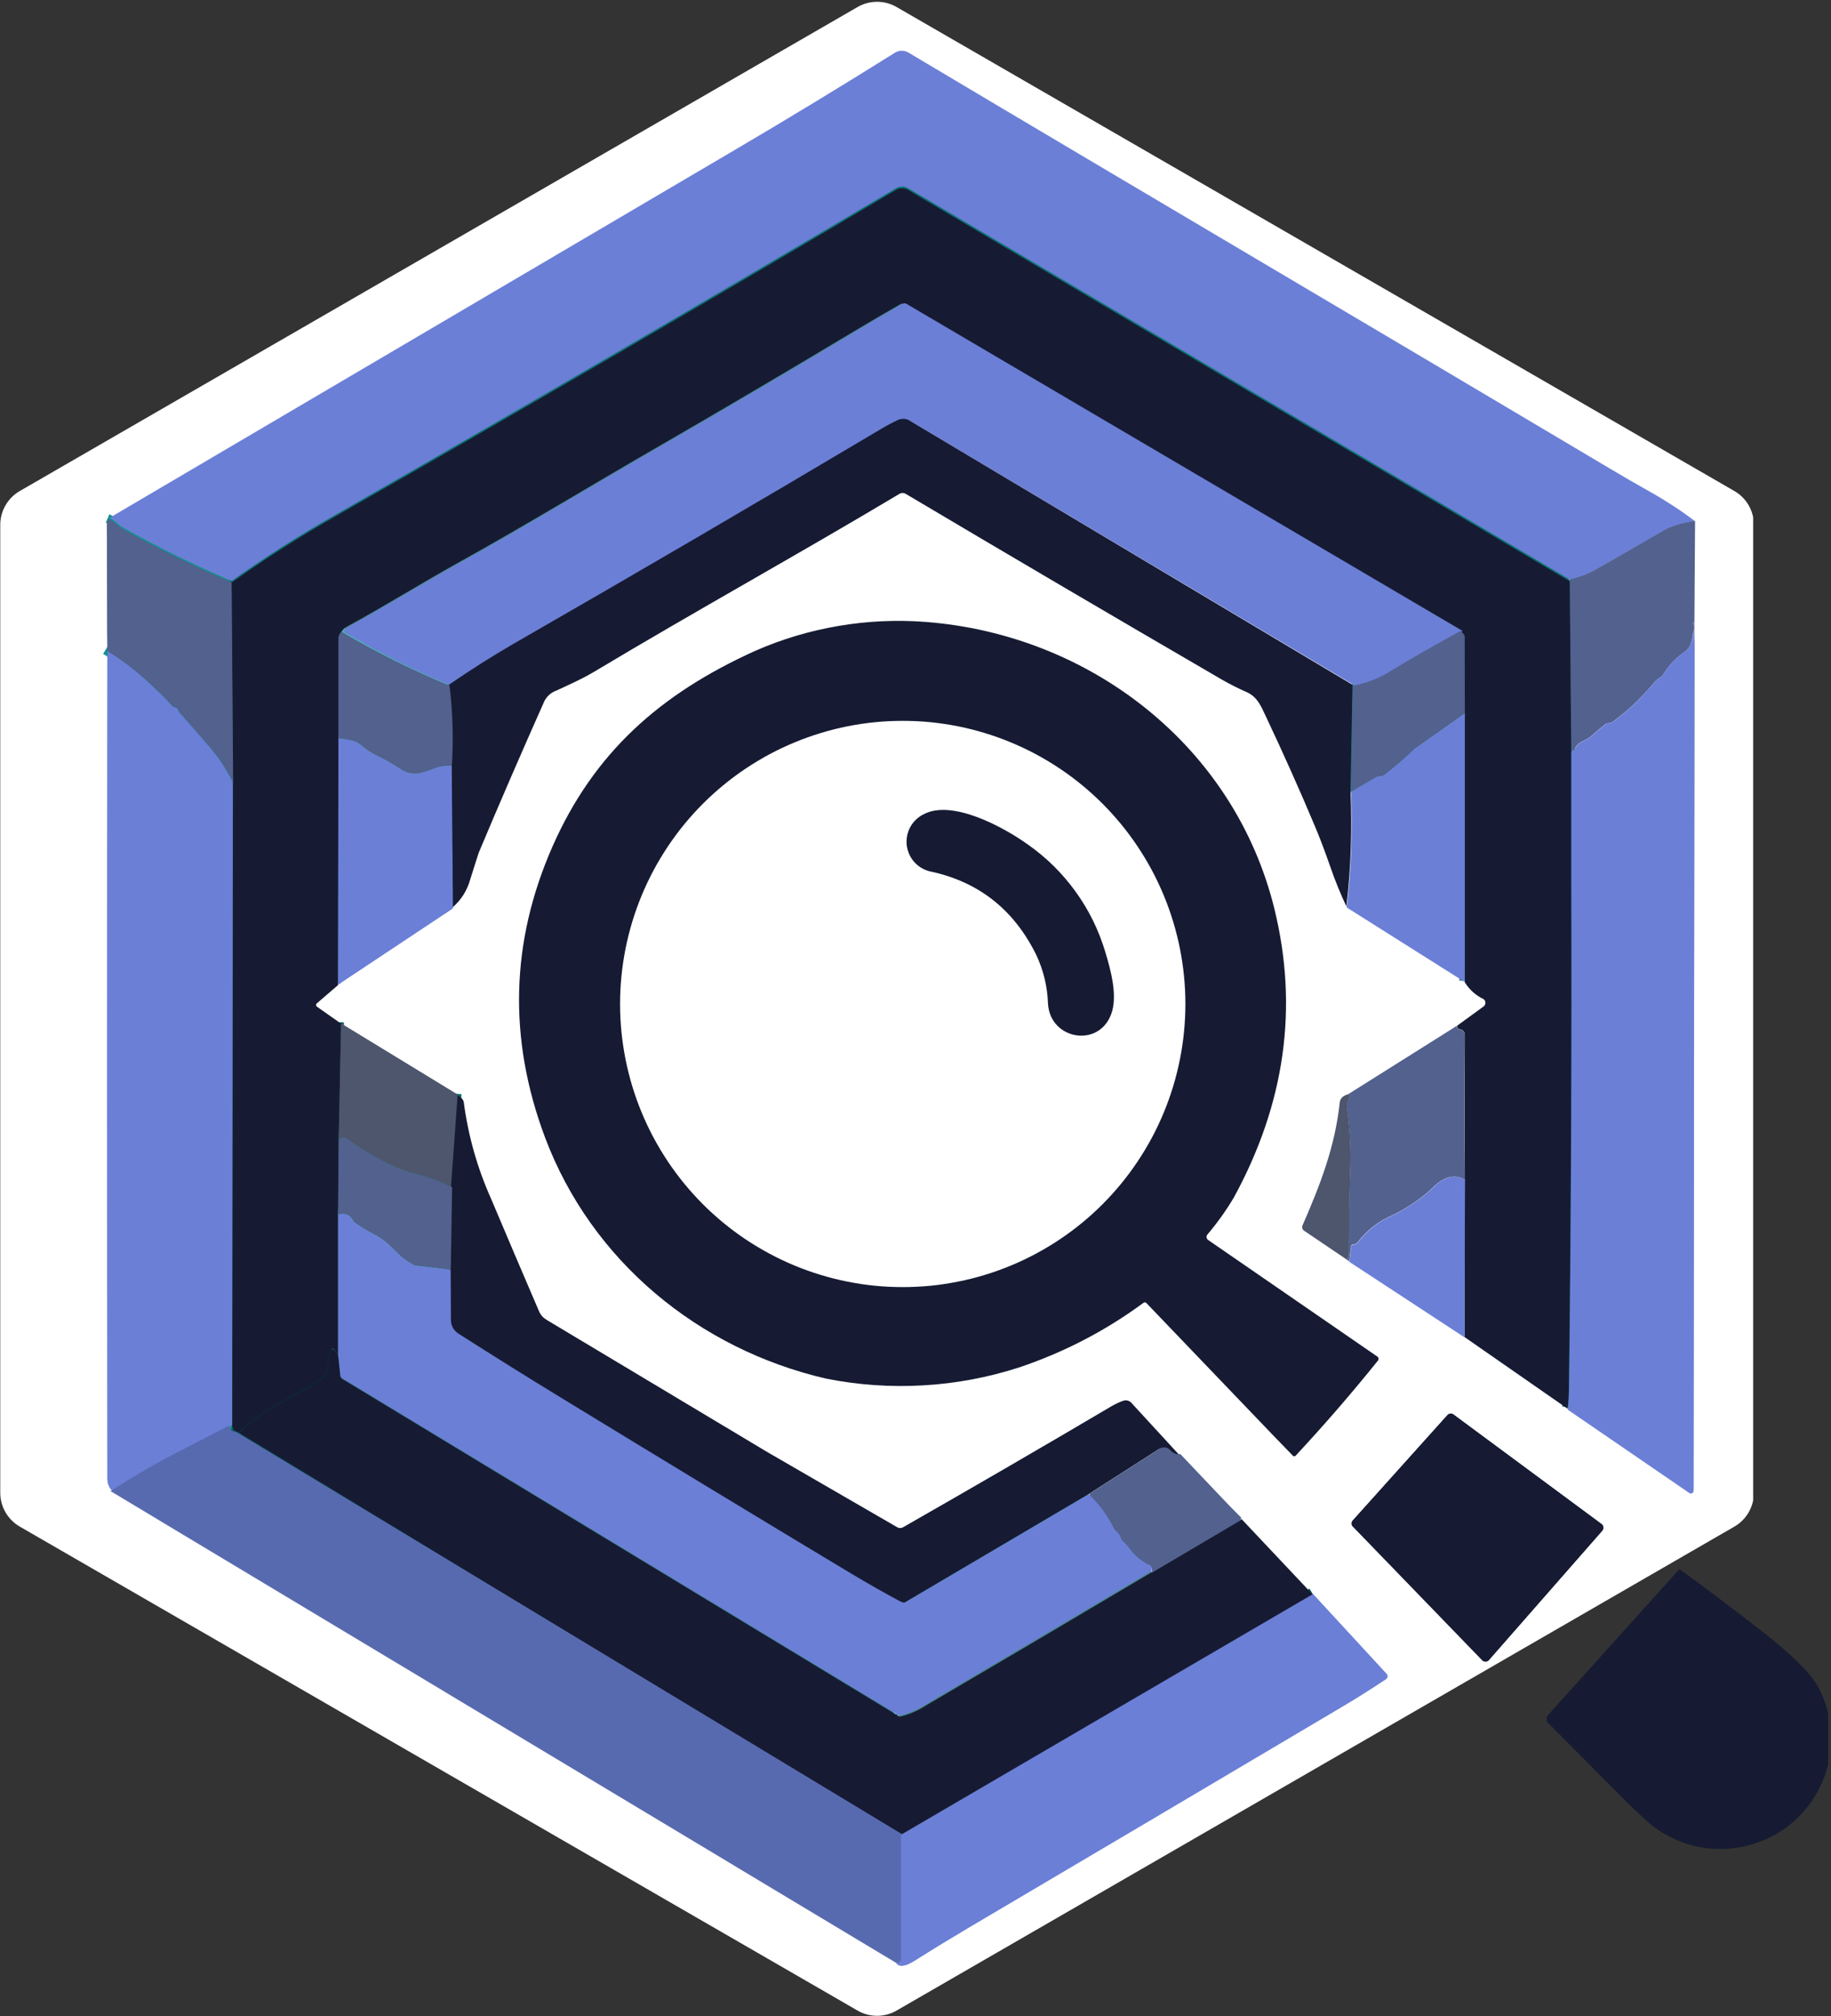 <svg xmlns="http://www.w3.org/2000/svg" xmlns:xlink="http://www.w3.org/1999/xlink" zoomAndPan="magnify" preserveAspectRatio="xMidYMid meet" version="1.0" viewBox="0 0.27 219.61 241.7"><rect x="0" y="0.27" width="219.61" height="241.7" fill="#333333" stroke="none"/><defs><clipPath id="a0939efe7c"><path d="M 0 0.273 L 210.273 0.273 L 210.273 241.977 L 0 241.977 Z M 0 0.273 " clip-rule="nonzero"/></clipPath><clipPath id="c5c9b4fd04"><path d="M 107 191 L 167 191 L 167 235.992 L 107 235.992 Z M 107 191 " clip-rule="nonzero"/></clipPath><clipPath id="a0e2aa5e6e"><path d="M 13 178 L 108 178 L 108 235.992 L 13 235.992 Z M 13 178 " clip-rule="nonzero"/></clipPath><clipPath id="44f7421b76"><path d="M 12.336 78 L 14 78 L 14 180 L 12.336 180 Z M 12.336 78 " clip-rule="nonzero"/></clipPath><clipPath id="f36a1982b5"><path d="M 12.336 62 L 14 62 L 14 79 L 12.336 79 Z M 12.336 62 " clip-rule="nonzero"/></clipPath><clipPath id="0aa183581d"><path d="M 12.336 56 L 34 56 L 34 77 L 12.336 77 Z M 12.336 56 " clip-rule="nonzero"/></clipPath><clipPath id="78a7a9c3c0"><path d="M 12.336 72 L 35 72 L 35 101 L 12.336 101 Z M 12.336 72 " clip-rule="nonzero"/></clipPath><clipPath id="6e11d8d7e3"><path d="M 12.336 165 L 34 165 L 34 186 L 12.336 186 Z M 12.336 165 " clip-rule="nonzero"/></clipPath><clipPath id="210e78bce7"><path d="M 185 188 L 219.254 188 L 219.254 222 L 185 222 Z M 185 188 " clip-rule="nonzero"/></clipPath><clipPath id="de7d4ee3ab"><path d="M 13 6.262 L 204 6.262 L 204 70 L 13 70 Z M 13 6.262 " clip-rule="nonzero"/></clipPath><clipPath id="d5231f16b5"><path d="M 12.336 62 L 28 62 L 28 95 L 12.336 95 Z M 12.336 62 " clip-rule="nonzero"/></clipPath><clipPath id="a7956cf388"><path d="M 12.336 78 L 28 78 L 28 179 L 12.336 179 Z M 12.336 78 " clip-rule="nonzero"/></clipPath><clipPath id="355df5ab70"><path d="M 13 171 L 109 171 L 109 235.992 L 13 235.992 Z M 13 171 " clip-rule="nonzero"/></clipPath><clipPath id="8876826bcc"><path d="M 185 188 L 219.254 188 L 219.254 222 L 185 222 Z M 185 188 " clip-rule="nonzero"/></clipPath><clipPath id="ee1a8d9b85"><path d="M 107 191 L 167 191 L 167 235.992 L 107 235.992 Z M 107 191 " clip-rule="nonzero"/></clipPath></defs><g clip-path="url(#a0939efe7c)"><path fill="#ffffff" d="M 210.363 179.211 L 210.363 63.184 C 210.363 61.512 209.469 59.965 208.02 59.129 L 107.539 1.113 C 106.09 0.277 104.305 0.277 102.855 1.113 L 2.375 59.129 C 0.926 59.965 0.031 61.512 0.031 63.184 L 0.031 179.211 C 0.031 180.883 0.926 182.43 2.375 183.266 L 102.855 241.277 C 104.305 242.117 106.09 242.117 107.539 241.277 L 208.02 183.266 C 209.469 182.43 210.363 180.883 210.363 179.211 " fill-opacity="1" fill-rule="nonzero"/></g><path fill="#6b7fd7" d="M 203.238 76.93 L 203.113 178.785 C 203.109 178.914 203.051 179.008 202.934 179.07 C 202.82 179.129 202.707 179.121 202.602 179.051 L 188.027 169.105 " fill-opacity="1" fill-rule="nonzero"/><path fill="#161b33" d="M 188.027 169.105 L 175.668 160.512 " fill-opacity="1" fill-rule="nonzero"/><path fill="#6b7fd7" d="M 175.684 117.98 L 161.535 109.055 " fill-opacity="1" fill-rule="nonzero"/><path fill="#6b7fd7" d="M 54.32 109.164 L 40.539 118.305 " fill-opacity="1" fill-rule="nonzero"/><path fill="#4d566d" d="M 40.91 122.945 L 55.016 131.539 " fill-opacity="1" fill-rule="nonzero"/><g clip-path="url(#c5c9b4fd04)"><path fill="#6b7fd7" d="M 157.477 191.352 L 166.305 200.934 C 166.387 201.027 166.422 201.137 166.406 201.262 C 166.391 201.383 166.332 201.48 166.23 201.551 C 164.363 202.793 162.543 203.938 160.758 204.988 C 145.902 213.785 131.043 222.57 116.172 231.344 C 114.082 232.582 112.066 233.812 110.129 235.035 C 109.527 235.41 108.203 236.34 107.559 235.664 " fill-opacity="1" fill-rule="nonzero"/></g><g clip-path="url(#a0e2aa5e6e)"><path fill="#586aaf" d="M 107.02 235.664 L 13.254 178.988 " fill-opacity="1" fill-rule="nonzero"/></g><g clip-path="url(#44f7421b76)"><path fill="#6b7fd7" d="M 13.797 178.988 C 13.551 179.086 13.309 178.895 13.07 178.406 C 12.949 178.133 12.891 177.848 12.898 177.551 C 12.852 144.547 12.852 111.477 12.898 78.344 " fill-opacity="1" fill-rule="nonzero"/></g><g clip-path="url(#f36a1982b5)"><path fill="#52618e" d="M 12.875 78.309 C 12.875 73.305 12.855 68.23 12.816 63.082 C 12.812 62.832 12.914 62.637 13.129 62.504 " fill-opacity="1" fill-rule="nonzero"/></g><g clip-path="url(#0aa183581d)"><path stroke-linecap="butt" transform="matrix(-0.541, 0, 0, 0.541, 385.82, -149.575)" fill="none" stroke-linejoin="miter" d="M 689.302 391.844 C 688.153 392.349 687.301 393.417 686.297 393.98 C 678.48 398.36 670.446 402.3 662.202 405.807 " stroke="#0f9289" stroke-width="2" stroke-opacity="1" stroke-miterlimit="4"/></g><path stroke-linecap="butt" transform="matrix(-0.541, 0, 0, 0.541, 385.82, -149.575)" fill="none" stroke-linejoin="miter" d="M 662.231 405.807 C 654.783 400.511 647.081 395.603 639.127 391.1 C 597.353 367.264 555.898 343.168 514.768 318.798 C 514.37 318.567 513.937 318.444 513.467 318.444 C 513.005 318.444 512.571 318.567 512.167 318.798 L 365.353 405.49 " stroke="#0b7270" stroke-width="2" stroke-opacity="1" stroke-miterlimit="4"/><path stroke-linecap="butt" transform="matrix(-0.541, 0, 0, 0.541, 385.82, -149.575)" fill="none" stroke-linejoin="miter" d="M 662.231 405.807 L 661.899 450.167 " stroke="#09595c" stroke-width="2" stroke-opacity="1" stroke-miterlimit="4"/><path stroke-linecap="butt" transform="matrix(-0.541, 0, 0, 0.541, 385.82, -149.575)" fill="none" stroke-linejoin="miter" d="M 661.899 450.167 L 662.058 592.527 " stroke="#0b7270" stroke-width="2" stroke-opacity="1" stroke-miterlimit="4"/><path stroke-linecap="butt" transform="matrix(-0.541, 0, 0, 0.541, 385.82, -149.575)" fill="none" stroke-linejoin="miter" d="M 662.058 592.527 C 662.022 592.917 661.856 593.242 661.574 593.502 C 661.285 593.761 660.945 593.891 660.562 593.899 " stroke="#09595c" stroke-width="2" stroke-opacity="1" stroke-miterlimit="4"/><path stroke-linecap="butt" transform="matrix(-0.541, 0, 0, 0.541, 385.82, -149.575)" fill="none" stroke-linejoin="miter" d="M 660.562 593.899 C 659.327 592.831 658.099 591.777 656.863 590.767 C 655.613 589.756 654.277 588.869 652.861 588.111 C 647.767 585.412 644.271 583.413 642.378 582.107 C 641.742 581.616 641.301 580.988 641.063 580.223 C 640.875 579.494 640.788 578.751 640.81 578.001 C 640.788 577.164 640.572 576.391 640.152 575.67 C 639.972 575.359 639.748 575.323 639.481 575.569 C 638.968 576.052 638.664 576.651 638.577 577.351 " stroke="#03323c" stroke-width="2" stroke-opacity="1" stroke-miterlimit="4"/><path stroke-linecap="butt" transform="matrix(-0.541, 0, 0, 0.541, 385.82, -149.575)" fill="none" stroke-linejoin="miter" d="M 638.541 577.38 L 638.541 545.801 " stroke="#388785" stroke-width="2" stroke-opacity="1" stroke-miterlimit="4"/><path stroke-linecap="butt" transform="matrix(-0.541, 0, 0, 0.541, 385.82, -149.575)" fill="none" stroke-linejoin="miter" d="M 638.577 545.801 L 638.462 529.996 " stroke="#0b7270" stroke-width="2" stroke-opacity="1" stroke-miterlimit="4"/><path stroke-linecap="butt" transform="matrix(-0.541, 0, 0, 0.541, 385.82, -149.575)" fill="none" stroke-linejoin="miter" d="M 638.462 529.996 L 637.92 503.483 " stroke="#09595c" stroke-width="2" stroke-opacity="1" stroke-miterlimit="4"/><path stroke-linecap="butt" transform="matrix(-0.541, 0, 0, 0.541, 385.82, -149.575)" fill="none" stroke-linejoin="miter" d="M 638.606 494.903 L 638.52 440.367 " stroke="#388785" stroke-width="2" stroke-opacity="1" stroke-miterlimit="4"/><path stroke-linecap="butt" transform="matrix(-0.541, 0, 0, 0.541, 385.82, -149.575)" fill="none" stroke-linejoin="miter" d="M 638.52 440.367 L 638.52 418.198 C 638.52 417.874 638.433 417.57 638.26 417.289 L 637.891 416.697 " stroke="#046868" stroke-width="2" stroke-opacity="1" stroke-miterlimit="4"/><path stroke-linecap="butt" transform="matrix(-0.541, 0, 0, 0.541, 385.82, -149.575)" fill="none" stroke-linejoin="miter" d="M 637.877 416.697 C 637.624 416.271 637.291 415.918 636.88 415.644 C 628.333 410.989 620.068 405.851 611.882 401.297 C 597.238 393.2 582.427 384.18 567.522 375.599 C 553.875 367.762 539.368 359.225 524.001 350.002 C 520.807 348.09 517.441 346.127 513.901 344.099 C 513.597 343.926 513.301 343.926 512.997 344.099 L 389.607 416.553 " stroke="#468e8c" stroke-width="2" stroke-opacity="1" stroke-miterlimit="4"/><path stroke-linecap="butt" transform="matrix(-0.541, 0, 0, 0.541, 385.82, -149.575)" fill="none" stroke-linejoin="miter" d="M 389.607 416.553 L 389.072 417.058 C 388.812 417.289 388.682 417.585 388.689 417.931 L 388.631 434.818 " stroke="#0b7270" stroke-width="2" stroke-opacity="1" stroke-miterlimit="4"/><path stroke-linecap="butt" transform="matrix(-0.541, 0, 0, 0.541, 385.82, -149.575)" fill="none" stroke-linejoin="miter" d="M 388.631 434.818 L 388.631 494.289 " stroke="#388785" stroke-width="2" stroke-opacity="1" stroke-miterlimit="4"/><path stroke-linecap="butt" transform="matrix(-0.541, 0, 0, 0.541, 385.82, -149.575)" fill="none" stroke-linejoin="miter" d="M 365.823 588.739 C 365.649 587.079 365.563 585.47 365.541 583.911 C 365.064 546.082 364.898 508.253 365.028 470.41 C 365.028 461.555 365.028 452.708 365.028 443.867 " stroke="#0b7270" stroke-width="2" stroke-opacity="1" stroke-miterlimit="4"/><path stroke-linecap="butt" transform="matrix(-0.541, 0, 0, 0.541, 385.82, -149.575)" fill="none" stroke-linejoin="miter" d="M 364.999 443.867 L 365.317 405.49 " stroke="#09595c" stroke-width="2" stroke-opacity="1" stroke-miterlimit="4"/><g clip-path="url(#78a7a9c3c0)"><path stroke-linecap="butt" transform="matrix(-0.541, 0, 0, 0.541, 385.82, -149.575)" fill="none" stroke-linejoin="miter" d="M 689.772 420.998 C 685.885 423.38 682.323 426.165 679.079 429.362 C 677.822 430.51 676.623 431.715 675.489 432.978 C 675.279 433.23 675.012 433.396 674.701 433.483 C 674.239 433.591 673.986 433.887 673.942 434.363 C 671.58 437.026 669.246 439.696 666.942 442.359 C 664.912 444.719 663.221 447.302 661.87 450.102 " stroke="#0f9289" stroke-width="2" stroke-opacity="1" stroke-miterlimit="4"/></g><path stroke-linecap="butt" transform="matrix(-0.541, 0, 0, 0.541, 385.82, -149.575)" fill="none" stroke-linejoin="miter" d="M 638.577 545.801 C 637.053 545.418 635.977 545.801 635.348 546.999 C 635.189 547.287 634.972 547.533 634.698 547.72 C 633.412 548.601 632.082 549.394 630.703 550.109 C 629.474 550.722 628.362 551.487 627.358 552.418 L 624.359 555.298 C 623.658 555.839 622.922 556.329 622.148 556.77 C 621.888 556.957 621.592 557.073 621.267 557.109 L 613.587 557.996 " stroke="#3ec0b2" stroke-width="2" stroke-opacity="1" stroke-miterlimit="4"/><g clip-path="url(#6e11d8d7e3)"><path stroke-linecap="butt" transform="matrix(-0.541, 0, 0, 0.541, 385.82, -149.575)" fill="none" stroke-linejoin="miter" d="M 688.067 606.997 C 683.457 603.995 678.87 601.296 674.296 598.907 L 662.058 592.549 " stroke="#0f9289" stroke-width="2" stroke-opacity="1" stroke-miterlimit="4"/></g><path stroke-linecap="butt" transform="matrix(-0.541, 0, 0, 0.541, 385.82, -149.575)" fill="none" stroke-linejoin="miter" d="M 413.882 452.21 L 408.362 448.998 C 408.08 448.84 407.784 448.76 407.459 448.753 C 407.018 448.739 406.628 448.594 406.288 448.313 C 404.049 446.588 401.917 444.748 399.88 442.792 L 399.793 442.713 L 388.631 434.818 " stroke="#3ec0b2" stroke-width="2" stroke-opacity="1" stroke-miterlimit="4"/><path stroke-linecap="butt" transform="matrix(-0.541, 0, 0, 0.541, 385.82, -149.575)" fill="none" stroke-linejoin="miter" d="M 660.562 593.899 L 513.698 683.124 " stroke="#065254" stroke-width="2" stroke-opacity="1" stroke-miterlimit="4"/><path stroke-linecap="butt" transform="matrix(-0.541, 0, 0, 0.541, 385.82, -149.575)" fill="none" stroke-linejoin="miter" d="M 513.698 683.124 L 422.327 629.837 " stroke="#065959" stroke-width="2" stroke-opacity="1" stroke-miterlimit="4"/><path stroke-linecap="butt" transform="matrix(-0.541, 0, 0, 0.541, 385.82, -149.575)" fill="none" stroke-linejoin="miter" d="M 458.09 624.829 C 474.757 634.715 491.446 644.551 508.15 654.33 C 509.963 655.513 511.921 656.343 514.031 656.827 " stroke="#448784" stroke-width="2" stroke-opacity="1" stroke-miterlimit="4"/><path stroke-linecap="butt" transform="matrix(-0.541, 0, 0, 0.541, 385.82, -149.575)" fill="none" stroke-linejoin="miter" d="M 638.52 440.367 C 637.631 440.454 636.75 440.577 635.868 440.75 C 634.987 440.901 634.199 441.269 633.52 441.847 C 632.422 442.792 631.223 443.579 629.922 444.207 C 628.145 445.073 626.433 446.047 624.793 447.129 C 623.579 447.952 622.242 448.284 620.79 448.132 C 619.555 447.858 618.356 447.49 617.192 447.007 C 615.957 446.545 614.678 446.371 613.363 446.487 " stroke="#37b6aa" stroke-width="2" stroke-opacity="1" stroke-miterlimit="4"/><path stroke-linecap="butt" transform="matrix(-0.541, 0, 0, 0.541, 385.82, -149.575)" fill="none" stroke-linejoin="miter" d="M 638.462 529.996 C 638.382 529.332 638.108 528.921 637.66 528.777 C 637.226 528.712 636.844 528.82 636.518 529.123 C 630.992 533.006 626.267 535.488 622.329 536.563 C 619.222 537.314 616.217 538.375 613.327 539.753 " stroke="#0f9289" stroke-width="2" stroke-opacity="1" stroke-miterlimit="4"/><path stroke-linecap="butt" transform="matrix(-0.541, 0, 0, 0.541, 385.82, -149.575)" fill="none" stroke-linejoin="miter" d="M 613.313 539.731 L 611.832 519.338 " stroke="#09736f" stroke-width="2" stroke-opacity="1" stroke-miterlimit="4"/><path stroke-linecap="butt" transform="matrix(-0.541, 0, 0, 0.541, 385.82, -149.575)" fill="none" stroke-linejoin="miter" d="M 638.541 577.38 L 638.137 581.263 C 638.115 581.609 637.949 581.876 637.638 582.049 L 514.002 656.827 " stroke="#36807e" stroke-width="2" stroke-opacity="1" stroke-miterlimit="4"/><path stroke-linecap="butt" transform="matrix(-0.541, 0, 0, 0.541, 385.82, -149.575)" fill="none" stroke-linejoin="miter" d="M 514.002 656.827 L 513.416 632.637 C 513.416 632.363 513.301 632.146 513.062 632.002 L 512.708 631.778 " stroke="#79dcce" stroke-width="2" stroke-opacity="1" stroke-miterlimit="4"/><path stroke-linecap="butt" transform="matrix(-0.541, 0, 0, 0.541, 385.82, -149.575)" fill="none" stroke-linejoin="miter" d="M 637.877 416.697 C 630.161 421.265 622.163 425.263 613.883 428.698 " stroke="#45bcb0" stroke-width="2" stroke-opacity="1" stroke-miterlimit="4"/><path stroke-linecap="butt" transform="matrix(-0.541, 0, 0, 0.541, 385.82, -149.575)" fill="none" stroke-linejoin="miter" d="M 413.441 428.677 C 410.255 428.085 407.3 426.909 404.583 425.141 C 401.282 423.084 396.282 420.226 389.578 416.553 " stroke="#4cc6b9" stroke-width="2" stroke-opacity="1" stroke-miterlimit="4"/><path stroke-linecap="butt" transform="matrix(-0.541, 0, 0, 0.541, 385.82, -149.575)" fill="none" stroke-linejoin="miter" d="M 613.313 539.731 L 613.609 557.996 " stroke="#0c8c84" stroke-width="2" stroke-opacity="1" stroke-miterlimit="4"/><path stroke-linecap="butt" transform="matrix(-0.541, 0, 0, 0.541, 385.82, -149.575)" fill="none" stroke-linejoin="miter" d="M 613.609 557.996 L 613.558 569.117 C 613.551 569.731 613.399 570.301 613.103 570.827 C 612.807 571.361 612.402 571.794 611.889 572.119 C 603.964 577.192 596.573 581.818 589.71 585.997 C 566.735 599.997 545.133 613.08 524.889 625.24 C 521.046 627.549 517.376 629.628 513.893 631.482 C 513.525 631.655 513.135 631.756 512.73 631.793 " stroke="#39a199" stroke-width="2" stroke-opacity="1" stroke-miterlimit="4"/><path stroke-linecap="butt" transform="matrix(-0.541, 0, 0, 0.541, 385.82, -149.575)" fill="none" stroke-linejoin="miter" d="M 512.737 631.778 L 471.947 607.783 " stroke="#47a89f" stroke-width="2" stroke-opacity="1" stroke-miterlimit="4"/><path stroke-linecap="butt" transform="matrix(-0.541, 0, 0, 0.541, 385.82, -149.575)" fill="none" stroke-linejoin="miter" d="M 613.898 428.669 C 613.175 434.594 613.009 440.541 613.392 446.501 " stroke="#04827b" stroke-width="2" stroke-opacity="1" stroke-miterlimit="4"/><path stroke-linecap="butt" transform="matrix(-0.541, 0, 0, 0.541, 385.82, -149.575)" fill="none" stroke-linejoin="miter" d="M 413.882 452.21 L 413.441 428.677 " stroke="#0c8c84" stroke-width="2" stroke-opacity="1" stroke-miterlimit="4"/><path fill="#161b33" d="M 162.254 183.254 C 162.16 183.152 162.113 183.031 162.113 182.891 C 162.113 182.75 162.16 182.629 162.254 182.523 L 173.609 169.891 C 173.699 169.789 173.816 169.73 173.953 169.719 C 174.086 169.703 174.211 169.734 174.324 169.816 L 192.094 182.953 C 192.219 183.047 192.289 183.172 192.309 183.324 C 192.324 183.48 192.281 183.617 192.18 183.738 L 178.566 199.262 C 178.461 199.375 178.328 199.434 178.172 199.434 C 178.016 199.434 177.883 199.375 177.777 199.262 L 162.262 183.234 " fill-opacity="1" fill-rule="nonzero"/><g clip-path="url(#210e78bce7)"><path fill="#161b33" d="M 211.555 220.82 C 210.387 221.324 209.172 221.652 207.91 221.805 C 206.648 221.957 205.391 221.93 204.137 221.719 C 202.883 221.512 201.684 221.129 200.543 220.57 C 199.398 220.016 198.355 219.312 197.414 218.457 C 196.266 217.414 195.141 216.332 194.043 215.207 C 191.18 212.32 188.426 209.551 185.781 206.895 C 185.699 206.828 185.633 206.75 185.586 206.656 C 185.539 206.562 185.516 206.465 185.512 206.359 C 185.508 206.254 185.527 206.156 185.57 206.059 C 185.609 205.965 185.668 205.883 185.746 205.812 L 201.348 188.488 C 201.422 188.402 201.496 188.402 201.574 188.488 C 204.562 190.656 207.805 193.102 211.305 195.824 C 214.965 198.672 217.238 200.938 218.129 202.617 C 218.336 203.02 218.527 203.434 218.691 203.855 C 218.859 204.277 219.004 204.707 219.125 205.145 C 219.25 205.582 219.348 206.023 219.426 206.473 C 219.5 206.918 219.555 207.367 219.586 207.82 C 219.617 208.273 219.621 208.727 219.605 209.184 C 219.59 209.637 219.551 210.086 219.488 210.535 C 219.422 210.988 219.336 211.43 219.227 211.871 C 219.117 212.312 218.988 212.746 218.832 213.176 C 218.68 213.602 218.504 214.02 218.309 214.43 C 218.109 214.836 217.891 215.234 217.656 215.621 C 217.418 216.008 217.16 216.379 216.883 216.738 C 216.605 217.102 216.312 217.445 216 217.773 C 215.688 218.102 215.359 218.414 215.016 218.711 C 214.672 219.008 214.312 219.281 213.938 219.543 C 213.566 219.801 213.18 220.039 212.781 220.258 C 212.387 220.477 211.977 220.672 211.559 220.848 " fill-opacity="1" fill-rule="nonzero"/></g><g clip-path="url(#de7d4ee3ab)"><path fill="#6b7fd7" d="M 13.129 62.352 C 13.75 62.629 14.211 63.207 14.754 63.512 C 18.98 65.879 23.324 68.016 27.781 69.914 C 31.809 67.047 35.973 64.391 40.273 61.953 C 62.852 49.039 85.258 35.996 107.496 22.816 C 107.711 22.688 107.945 22.625 108.199 22.625 C 108.449 22.625 108.684 22.688 108.902 22.816 L 188.281 69.742 C 189.266 69.516 190.203 69.172 191.102 68.711 C 192.641 67.891 195.562 66.211 199.871 63.68 C 200.965 63.191 202.109 62.879 203.305 62.742 C 201.605 61.465 199.832 60.305 197.984 59.266 C 196.281 58.312 194.699 57.395 193.234 56.523 C 164.422 39.391 137.004 23.27 108.973 6.582 C 108.723 6.43 108.453 6.352 108.16 6.352 C 107.867 6.352 107.598 6.43 107.348 6.582 C 100.918 10.609 94.422 14.551 87.855 18.406 C 62.938 33.051 38.031 47.703 13.129 62.352 Z M 13.129 62.352 " fill-opacity="1" fill-rule="nonzero"/></g><path fill="#161b33" d="M 27.945 94.148 L 27.859 171.207 C 27.879 171.414 27.969 171.59 28.121 171.73 C 28.277 171.871 28.461 171.945 28.668 171.949 C 29.336 171.367 30 170.801 30.668 170.254 C 31.344 169.703 32.066 169.227 32.832 168.812 C 35.586 167.352 37.477 166.27 38.5 165.566 C 38.844 165.301 39.082 164.961 39.211 164.543 C 39.312 164.148 39.359 163.75 39.348 163.34 C 39.359 162.891 39.477 162.469 39.703 162.082 C 39.801 161.914 39.922 161.891 40.066 162.027 C 40.344 162.289 40.508 162.609 40.555 162.988 L 40.555 145.895 L 40.617 137.332 L 40.91 122.977 L 38.012 120.941 C 37.945 120.891 37.91 120.824 37.91 120.738 C 37.91 120.656 37.945 120.586 38.012 120.535 L 40.555 118.344 L 40.602 88.828 L 40.602 76.844 C 40.602 76.664 40.648 76.5 40.742 76.352 L 40.941 76.031 C 41.078 75.797 41.258 75.605 41.484 75.457 C 46.105 72.941 50.57 70.156 55 67.695 C 62.914 63.309 70.922 58.43 78.984 53.785 C 86.34 49.539 94.18 44.926 102.504 39.941 C 104.23 38.906 106.051 37.844 107.965 36.75 C 108.129 36.656 108.289 36.656 108.453 36.75 L 175.168 75.949 L 175.457 76.227 C 175.598 76.352 175.668 76.508 175.664 76.695 L 175.695 85.84 L 175.695 118.031 C 176.246 118.914 176.988 119.578 177.922 120.027 C 177.996 120.074 178.051 120.137 178.094 120.211 C 178.133 120.285 178.156 120.363 178.16 120.449 C 178.168 120.535 178.152 120.617 178.117 120.695 C 178.082 120.773 178.031 120.84 177.969 120.895 L 174.762 123.227 C 174.793 123.496 174.887 123.637 175.043 123.645 C 175.227 123.652 175.383 123.723 175.512 123.859 C 175.637 123.996 175.699 124.156 175.695 124.34 C 175.668 130.59 175.668 136.363 175.695 141.664 L 175.656 160.543 L 188.02 169.137 C 188.109 168.238 188.16 167.367 188.168 166.523 C 188.426 146.047 188.516 125.566 188.445 105.086 C 188.445 100.297 188.445 95.508 188.445 90.723 L 188.273 69.945 L 108.891 23.023 C 108.672 22.895 108.438 22.832 108.188 22.832 C 107.934 22.832 107.699 22.895 107.484 23.023 C 85.246 36.215 62.836 49.262 40.246 62.156 C 35.945 64.598 31.781 67.25 27.754 70.121 Z M 27.945 94.148 " fill-opacity="1" fill-rule="nonzero"/><path fill="#6b7fd7" d="M 41.152 75.98 C 45.328 78.453 49.652 80.617 54.129 82.477 C 56.742 80.672 59.324 79.051 61.871 77.605 C 76.652 69.125 91.359 60.535 105.996 51.828 C 106.633 51.445 107.289 51.098 107.965 50.785 C 108.461 50.566 108.938 50.594 109.402 50.871 L 162.52 82.465 C 164.242 82.145 165.84 81.508 167.309 80.551 C 169.094 79.438 171.797 77.891 175.422 75.902 L 108.734 36.699 C 108.57 36.605 108.41 36.605 108.246 36.699 C 106.328 37.781 104.508 38.848 102.785 39.895 C 94.461 44.883 86.621 49.496 79.266 53.734 C 71.203 58.379 63.195 63.262 55.281 67.645 C 50.836 70.109 46.371 72.891 41.766 75.41 C 41.516 75.551 41.312 75.742 41.152 75.98 Z M 41.152 75.98 " fill-opacity="1" fill-rule="nonzero"/><path fill="#161b33" d="M 53.844 82.348 C 54.234 85.555 54.328 88.773 54.117 92 L 54.266 109.055 C 55.309 108.148 56.02 107.035 56.395 105.703 C 57.023 103.695 57.367 102.625 57.43 102.457 C 59.949 96.461 62.578 90.406 65.305 84.285 C 65.629 83.691 66.109 83.277 66.742 83.047 C 68.227 82.359 69.777 81.672 71.168 80.848 C 83.836 73.27 95.652 66.773 107.848 59.488 C 108.117 59.324 108.391 59.324 108.664 59.488 C 120.684 66.621 133.332 74.051 146.613 81.77 C 147.57 82.316 148.551 82.809 149.559 83.25 C 150.809 83.82 151.246 84.918 151.789 86.062 C 153.926 90.586 155.895 94.992 157.695 99.273 C 158.281 100.652 158.898 102.277 159.547 104.145 C 160.109 105.777 160.758 107.375 161.492 108.938 C 162.023 104.332 162.184 99.719 161.98 95.09 L 162.219 82.352 L 109.129 50.703 C 108.664 50.426 108.184 50.398 107.688 50.617 C 107.016 50.93 106.359 51.277 105.723 51.66 C 91.078 60.367 76.371 68.957 61.598 77.438 C 59.043 78.918 56.461 80.555 53.844 82.348 Z M 53.844 82.348 " fill-opacity="1" fill-rule="nonzero"/><g clip-path="url(#d5231f16b5)"><path fill="#52618e" d="M 13.129 62.527 C 12.914 62.66 12.812 62.852 12.816 63.105 C 12.84 68.25 12.859 73.324 12.875 78.332 C 14.977 79.617 16.902 81.129 18.656 82.855 C 19.336 83.477 19.984 84.129 20.598 84.816 C 20.711 84.949 20.855 85.039 21.023 85.086 C 21.273 85.148 21.41 85.305 21.434 85.562 C 22.711 87.008 23.973 88.449 25.219 89.895 C 26.316 91.172 27.23 92.566 27.961 94.082 L 27.781 70.07 C 23.32 68.18 18.969 66.055 14.734 63.695 C 14.195 63.379 13.75 62.801 13.129 62.527 Z M 13.129 62.527 " fill-opacity="1" fill-rule="nonzero"/></g><path fill="#52618e" d="M 203.305 62.719 C 202.109 62.859 200.965 63.168 199.871 63.656 C 195.543 66.184 192.621 67.859 191.102 68.691 C 190.203 69.148 189.266 69.492 188.281 69.719 L 188.473 90.492 L 188.57 90.164 C 188.578 90.137 188.594 90.117 188.625 90.109 C 188.684 90.109 188.727 90.109 188.742 90.152 C 188.758 90.195 188.793 90.219 188.816 90.152 C 189.016 89.668 189.352 89.32 189.836 89.113 C 190.289 88.922 190.695 88.66 191.062 88.328 C 191.543 87.887 192.039 87.469 192.555 87.074 C 192.621 87.02 192.699 86.98 192.785 86.965 C 192.855 86.949 192.926 86.941 192.996 86.938 C 193.172 86.934 193.324 86.875 193.461 86.77 C 195.277 85.43 196.91 83.891 198.355 82.156 C 198.594 81.859 198.879 81.609 199.203 81.406 C 199.336 81.332 199.438 81.23 199.508 81.098 C 200.172 80.012 201.031 79.109 202.082 78.391 C 202.496 78.09 202.766 77.691 202.887 77.195 C 203.09 76.441 203.156 75.68 203.074 74.906 C 203.066 74.891 203.066 74.875 203.074 74.863 C 203.074 74.863 203.113 74.863 203.121 74.863 C 203.121 74.879 203.121 74.895 203.121 74.91 C 203.086 75.516 203.117 76.117 203.215 76.719 Z M 203.305 62.719 " fill-opacity="1" fill-rule="nonzero"/><path fill="#6b7fd7" d="M 188.473 90.5 C 188.473 95.312 188.473 100.121 188.473 104.926 C 188.539 125.492 188.449 146.062 188.195 166.633 C 188.195 167.48 188.137 168.355 188.047 169.258 L 202.617 179.238 C 202.723 179.312 202.836 179.316 202.953 179.258 C 203.066 179.199 203.125 179.105 203.129 178.973 L 203.238 76.688 C 203.141 76.086 203.109 75.48 203.141 74.871 C 203.145 74.855 203.145 74.84 203.141 74.824 C 203.141 74.824 203.141 74.797 203.098 74.824 C 203.09 74.84 203.09 74.852 203.098 74.867 C 203.176 75.645 203.113 76.414 202.91 77.168 C 202.785 77.668 202.516 78.066 202.102 78.367 C 201.051 79.086 200.191 79.988 199.527 81.074 C 199.457 81.207 199.355 81.309 199.227 81.383 C 198.898 81.586 198.617 81.836 198.379 82.137 C 196.93 83.875 195.301 85.422 193.484 86.77 C 193.348 86.875 193.191 86.934 193.02 86.938 C 192.949 86.941 192.879 86.949 192.809 86.965 C 192.723 86.98 192.645 87.02 192.574 87.074 C 192.062 87.469 191.566 87.891 191.082 88.336 C 190.719 88.664 190.309 88.926 189.855 89.121 C 189.375 89.328 189.035 89.676 188.84 90.164 C 188.812 90.223 188.793 90.223 188.766 90.164 C 188.738 90.105 188.703 90.105 188.645 90.121 C 188.617 90.129 188.598 90.145 188.59 90.176 Z M 188.473 90.5 " fill-opacity="1" fill-rule="nonzero"/><path fill="#52618e" d="M 175.168 75.902 C 171.562 77.895 168.859 79.441 167.055 80.551 C 165.586 81.508 163.988 82.145 162.266 82.465 L 162.027 95.203 L 165.027 93.465 C 165.18 93.379 165.34 93.336 165.516 93.332 C 165.754 93.324 165.965 93.246 166.148 93.094 C 167.359 92.16 168.512 91.164 169.613 90.105 L 169.66 90.062 L 175.695 85.789 L 175.664 76.648 C 175.668 76.461 175.598 76.301 175.457 76.176 Z M 175.168 75.902 " fill-opacity="1" fill-rule="nonzero"/><path fill="#161b33" d="M 66.277 101.715 C 71.219 90.531 79.129 83.453 90.609 78.273 C 93.812 76.875 97.133 75.883 100.578 75.301 C 104.02 74.715 107.484 74.555 110.965 74.816 C 130.754 76.316 148.082 89.719 152.863 109.262 C 155.746 121.059 154.125 132.57 147.996 143.801 C 147.062 145.379 145.996 146.867 144.809 148.266 C 144.727 148.367 144.699 148.48 144.719 148.605 C 144.738 148.734 144.801 148.832 144.902 148.906 L 165.203 162.887 C 165.281 162.941 165.324 163.016 165.34 163.109 C 165.352 163.203 165.332 163.289 165.273 163.363 C 162.156 167.238 158.879 171.027 155.43 174.73 C 155.383 174.801 155.316 174.836 155.23 174.836 C 155.145 174.836 155.078 174.801 155.031 174.73 L 152.664 172.285 L 137.523 156.492 C 137.477 156.43 137.41 156.395 137.332 156.387 C 137.254 156.379 137.184 156.402 137.125 156.457 C 132.555 159.816 127.578 162.395 122.203 164.195 C 118.465 165.398 114.637 166.113 110.719 166.336 C 106.805 166.562 102.918 166.289 99.07 165.523 C 83.82 161.992 70.957 151.449 65.371 136.617 C 60.93 124.781 61.234 113.148 66.277 101.715 Z M 108.273 154.555 C 109.383 154.555 110.492 154.5 111.598 154.395 C 112.699 154.285 113.797 154.121 114.887 153.902 C 115.977 153.688 117.051 153.418 118.113 153.094 C 119.176 152.773 120.223 152.398 121.246 151.973 C 122.273 151.547 123.273 151.074 124.254 150.547 C 125.234 150.023 126.184 149.453 127.109 148.836 C 128.031 148.219 128.922 147.559 129.781 146.852 C 130.637 146.148 131.461 145.402 132.246 144.617 C 133.031 143.828 133.773 143.008 134.48 142.148 C 135.184 141.289 135.844 140.398 136.461 139.473 C 137.078 138.547 137.648 137.598 138.172 136.617 C 138.695 135.637 139.168 134.633 139.594 133.605 C 140.02 132.578 140.391 131.531 140.715 130.469 C 141.035 129.406 141.305 128.328 141.523 127.238 C 141.738 126.148 141.902 125.051 142.012 123.945 C 142.121 122.836 142.176 121.73 142.176 120.617 C 142.176 119.504 142.121 118.398 142.012 117.289 C 141.902 116.184 141.738 115.086 141.523 113.996 C 141.305 112.906 141.035 111.828 140.715 110.766 C 140.391 109.703 140.02 108.656 139.594 107.629 C 139.168 106.602 138.695 105.598 138.172 104.617 C 137.648 103.637 137.078 102.688 136.461 101.762 C 135.844 100.836 135.184 99.945 134.48 99.086 C 133.773 98.227 133.031 97.406 132.246 96.617 C 131.461 95.832 130.637 95.086 129.781 94.383 C 128.922 93.676 128.031 93.016 127.109 92.398 C 126.184 91.781 125.234 91.211 124.254 90.684 C 123.273 90.16 122.273 89.688 121.246 89.262 C 120.223 88.836 119.176 88.461 118.113 88.141 C 117.051 87.816 115.977 87.547 114.887 87.328 C 113.797 87.113 112.699 86.949 111.598 86.84 C 110.492 86.73 109.383 86.68 108.273 86.68 C 107.164 86.68 106.055 86.73 104.949 86.84 C 103.844 86.949 102.75 87.113 101.66 87.328 C 100.57 87.547 99.496 87.816 98.434 88.141 C 97.371 88.461 96.324 88.836 95.301 89.262 C 94.273 89.688 93.273 90.16 92.293 90.684 C 91.312 91.211 90.363 91.781 89.438 92.398 C 88.516 93.016 87.625 93.676 86.766 94.383 C 85.91 95.086 85.086 95.832 84.301 96.617 C 83.516 97.406 82.773 98.227 82.066 99.086 C 81.363 99.945 80.703 100.836 80.086 101.762 C 79.469 102.688 78.898 103.637 78.375 104.617 C 77.852 105.598 77.379 106.602 76.953 107.629 C 76.527 108.656 76.156 109.703 75.832 110.766 C 75.512 111.828 75.242 112.906 75.023 113.996 C 74.809 115.086 74.645 116.184 74.535 117.289 C 74.426 118.398 74.371 119.504 74.371 120.617 C 74.371 121.73 74.426 122.836 74.535 123.945 C 74.645 125.051 74.809 126.148 75.023 127.238 C 75.242 128.328 75.512 129.406 75.832 130.469 C 76.156 131.531 76.527 132.578 76.953 133.605 C 77.379 134.633 77.852 135.637 78.375 136.617 C 78.898 137.598 79.469 138.547 80.086 139.473 C 80.703 140.398 81.363 141.289 82.066 142.148 C 82.773 143.008 83.516 143.828 84.301 144.617 C 85.086 145.402 85.91 146.148 86.766 146.852 C 87.625 147.559 88.516 148.219 89.438 148.836 C 90.363 149.453 91.312 150.023 92.293 150.547 C 93.273 151.074 94.273 151.547 95.301 151.973 C 96.324 152.398 97.371 152.773 98.434 153.094 C 99.496 153.418 100.57 153.688 101.66 153.902 C 102.75 154.121 103.844 154.285 104.949 154.395 C 106.055 154.5 107.164 154.555 108.273 154.555 Z M 108.273 154.555 " fill-opacity="1" fill-rule="nonzero"/><path fill="#52618e" d="M 40.934 75.98 L 40.73 76.301 C 40.637 76.453 40.59 76.617 40.59 76.793 L 40.59 88.793 C 41.07 88.84 41.551 88.906 42.023 89 C 42.504 89.082 42.926 89.281 43.293 89.594 C 43.887 90.105 44.539 90.531 45.242 90.871 C 46.199 91.34 47.125 91.867 48.016 92.453 C 48.668 92.898 49.391 93.078 50.176 92.996 C 50.844 92.848 51.492 92.648 52.125 92.387 C 52.793 92.137 53.484 92.043 54.195 92.105 C 54.402 88.883 54.309 85.664 53.918 82.457 C 49.438 80.605 45.109 78.445 40.934 75.98 Z M 40.934 75.98 " fill-opacity="1" fill-rule="nonzero"/><g clip-path="url(#a7956cf388)"><path fill="#6b7fd7" d="M 12.875 78.309 C 12.844 111.449 12.844 144.516 12.875 177.52 C 12.871 177.816 12.926 178.102 13.051 178.375 C 13.285 178.859 13.531 179.055 13.773 178.957 C 16.27 177.332 18.75 175.871 21.219 174.578 L 27.836 171.137 L 27.922 94.078 C 27.191 92.562 26.277 91.164 25.184 89.887 C 23.945 88.426 22.684 86.984 21.398 85.559 C 21.375 85.301 21.238 85.141 20.984 85.082 C 20.816 85.035 20.672 84.945 20.559 84.809 C 19.945 84.125 19.297 83.473 18.617 82.852 C 16.875 81.117 14.961 79.605 12.875 78.309 Z M 12.875 78.309 " fill-opacity="1" fill-rule="nonzero"/></g><path fill="#6b7fd7" d="M 175.691 85.789 L 169.656 90.062 L 169.609 90.105 C 168.508 91.164 167.352 92.16 166.141 93.094 C 165.957 93.246 165.746 93.324 165.508 93.332 C 165.336 93.336 165.172 93.379 165.023 93.465 L 162.039 95.203 C 162.238 99.836 162.066 104.453 161.531 109.055 L 175.68 117.98 Z M 175.691 85.789 " fill-opacity="1" fill-rule="nonzero"/><path fill="#6b7fd7" d="M 40.59 88.793 L 40.543 118.312 L 54.324 109.164 L 54.18 92.105 C 53.465 92.043 52.777 92.137 52.109 92.387 C 51.477 92.648 50.828 92.848 50.16 92.996 C 49.375 93.078 48.652 92.898 48 92.453 C 47.109 91.867 46.184 91.34 45.227 90.871 C 44.52 90.531 43.871 90.105 43.277 89.594 C 42.91 89.281 42.484 89.082 42.008 89 C 41.539 88.906 41.066 88.84 40.59 88.793 Z M 40.59 88.793 " fill-opacity="1" fill-rule="nonzero"/><path fill="#161b33" d="M 111.75 104.77 C 117.465 106.031 121.648 109.363 124.301 114.762 C 125.16 116.602 125.625 118.539 125.695 120.566 C 125.934 125.012 132.094 125.98 133.387 121.492 C 133.988 119.406 133.227 116.543 132.566 114.375 C 131.785 111.766 130.598 109.352 129.004 107.145 C 127.406 104.934 125.492 103.047 123.262 101.488 C 120.281 99.352 114.199 96.102 110.824 97.855 C 110.473 98.02 110.16 98.238 109.875 98.504 C 109.594 98.77 109.359 99.074 109.176 99.414 C 108.988 99.758 108.863 100.117 108.793 100.5 C 108.723 100.883 108.711 101.266 108.762 101.648 C 108.816 102.035 108.926 102.402 109.094 102.754 C 109.262 103.102 109.48 103.418 109.746 103.699 C 110.016 103.977 110.32 104.211 110.664 104.391 C 111.008 104.574 111.367 104.699 111.75 104.77 Z M 111.75 104.77 " fill-opacity="1" fill-rule="nonzero"/><path fill="#4d566d" d="M 40.91 122.945 L 40.617 137.301 C 40.66 136.938 40.809 136.715 41.051 136.641 C 41.285 136.602 41.492 136.664 41.668 136.824 C 44.656 138.926 47.211 140.27 49.34 140.852 C 51.02 141.258 52.645 141.832 54.207 142.578 L 55.004 131.539 Z M 40.91 122.945 " fill-opacity="1" fill-rule="nonzero"/><path fill="#52618e" d="M 174.734 123.238 L 161.656 131.461 C 161.762 131.473 161.824 131.531 161.844 131.637 C 161.895 131.809 161.875 131.973 161.777 132.125 C 161.57 132.43 161.496 132.766 161.551 133.133 C 161.918 135.691 162.043 138.266 161.93 140.852 C 161.816 144.012 161.766 147.164 161.777 150.312 C 161.801 150.664 161.719 150.984 161.531 151.281 C 161.648 151.324 161.75 151.395 161.828 151.492 L 162.051 149.691 C 162.047 149.609 162.078 149.543 162.137 149.488 C 162.199 149.438 162.266 149.414 162.348 149.426 C 162.547 149.43 162.707 149.352 162.828 149.188 C 163.996 147.676 165.465 146.562 167.23 145.836 C 168.207 145.348 169.141 144.785 170.023 144.141 C 170.684 143.676 171.301 143.16 171.875 142.59 C 173.234 141.281 174.508 140.98 175.691 141.691 C 175.648 136.383 175.648 130.609 175.691 124.367 C 175.695 124.184 175.633 124.023 175.504 123.887 C 175.379 123.75 175.223 123.68 175.035 123.672 C 174.859 123.633 174.766 123.492 174.734 123.238 Z M 174.734 123.238 " fill-opacity="1" fill-rule="nonzero"/><path fill="#4d566d" d="M 161.672 131.441 C 161.066 131.617 160.734 131.945 160.688 132.434 C 160.113 137.77 158.34 142.312 156.238 147.125 C 156.18 147.246 156.168 147.375 156.203 147.504 C 156.242 147.637 156.316 147.738 156.43 147.812 L 161.547 151.266 C 161.734 150.969 161.816 150.645 161.797 150.297 C 161.797 147.148 161.844 143.996 161.945 140.836 C 162.059 138.25 161.934 135.676 161.566 133.117 C 161.512 132.75 161.586 132.414 161.797 132.109 C 161.891 131.957 161.914 131.793 161.859 131.621 C 161.84 131.516 161.777 131.457 161.672 131.441 Z M 161.672 131.441 " fill-opacity="1" fill-rule="nonzero"/><path fill="#161b33" d="M 54.887 131.539 L 54.086 142.578 L 53.926 152.465 L 53.953 158.484 C 53.957 158.816 54.039 159.125 54.199 159.41 C 54.359 159.699 54.578 159.934 54.855 160.109 C 59.156 162.855 63.145 165.359 66.82 167.621 C 79.242 175.199 90.922 182.281 101.867 188.863 C 103.945 190.113 105.93 191.238 107.812 192.242 C 108.012 192.336 108.223 192.391 108.441 192.41 L 130.496 179.418 L 138.953 174.004 C 139.145 173.883 139.355 173.832 139.582 173.859 C 139.809 173.887 140.004 173.98 140.164 174.145 C 140.602 174.594 141.012 174.758 141.402 174.633 L 135.695 168.426 C 135.574 168.289 135.422 168.199 135.246 168.156 C 135.07 168.113 134.895 168.121 134.723 168.18 C 134.238 168.352 133.777 168.566 133.332 168.824 C 125.227 173.609 116.887 178.449 108.312 183.344 C 108.082 183.473 107.852 183.473 107.617 183.344 L 92.043 174.336 L 65.551 158.477 C 65.141 158.23 64.84 157.891 64.652 157.453 C 62.734 152.996 60.82 148.512 58.914 144 C 57.258 140.301 56.16 136.441 55.629 132.422 C 55.59 132.109 55.348 131.828 54.887 131.539 Z M 54.887 131.539 " fill-opacity="1" fill-rule="nonzero"/><path fill="#52618e" d="M 40.617 137.309 L 40.555 145.875 C 41.379 145.668 41.961 145.875 42.301 146.523 C 42.387 146.68 42.504 146.809 42.652 146.914 C 43.348 147.387 44.066 147.82 44.812 148.207 C 45.477 148.535 46.078 148.953 46.621 149.457 L 48.242 151.016 C 48.621 151.309 49.02 151.574 49.438 151.812 C 49.578 151.914 49.738 151.977 49.914 151.996 L 54.066 152.477 L 54.227 142.59 C 52.664 141.844 51.043 141.27 49.359 140.863 C 47.238 140.285 44.68 138.941 41.688 136.836 C 41.512 136.672 41.309 136.613 41.074 136.648 C 40.809 136.715 40.66 136.938 40.617 137.309 Z M 40.617 137.309 " fill-opacity="1" fill-rule="nonzero"/><path fill="#6b7fd7" d="M 161.844 151.531 L 175.668 160.586 L 175.707 141.707 C 174.523 140.984 173.254 141.285 171.891 142.605 C 171.316 143.176 170.703 143.691 170.039 144.156 C 169.156 144.801 168.223 145.363 167.246 145.852 C 165.477 146.582 164.012 147.703 162.844 149.219 C 162.727 149.383 162.566 149.461 162.363 149.457 C 162.285 149.449 162.215 149.469 162.152 149.523 C 162.094 149.574 162.066 149.641 162.066 149.723 Z M 161.844 151.531 " fill-opacity="1" fill-rule="nonzero"/><path fill="#6b7fd7" d="M 40.555 145.863 L 40.555 162.957 L 40.77 165.059 C 40.785 165.246 40.875 165.391 41.039 165.484 L 107.91 205.961 L 108.227 192.867 C 108.227 192.719 108.289 192.602 108.418 192.523 L 108.609 192.402 C 108.391 192.387 108.18 192.332 107.98 192.234 C 106.102 191.23 104.117 190.105 102.035 188.859 C 91.074 182.281 79.391 175.199 66.977 167.621 C 63.277 165.367 59.281 162.871 54.984 160.133 C 54.707 159.953 54.488 159.723 54.328 159.434 C 54.168 159.145 54.086 158.836 54.082 158.508 L 54.055 152.488 L 49.902 152.008 C 49.727 151.984 49.57 151.926 49.426 151.824 C 49.008 151.586 48.609 151.32 48.23 151.027 L 46.609 149.469 C 46.066 148.965 45.465 148.547 44.805 148.219 C 44.055 147.832 43.336 147.398 42.641 146.926 C 42.492 146.82 42.375 146.691 42.289 146.535 C 41.949 145.875 41.379 145.656 40.555 145.863 Z M 40.555 145.863 " fill-opacity="1" fill-rule="nonzero"/><path fill="#161b33" d="M 28.668 172.008 L 108.074 220.301 L 157.477 191.441 L 148.918 182.367 L 138.141 188.734 C 129.129 194.09 120.105 199.41 111.074 204.703 C 110.098 205.34 109.043 205.789 107.91 206.055 L 41.078 165.578 C 40.914 165.48 40.824 165.34 40.809 165.148 L 40.59 163.051 C 40.547 162.668 40.383 162.348 40.105 162.086 C 39.957 161.949 39.84 161.973 39.742 162.141 C 39.516 162.531 39.395 162.949 39.387 163.402 C 39.395 163.809 39.352 164.207 39.25 164.602 C 39.121 165.02 38.883 165.359 38.535 165.625 C 37.508 166.32 35.621 167.402 32.871 168.875 C 32.105 169.285 31.383 169.766 30.707 170.312 C 30 170.871 29.336 171.41 28.668 172.008 Z M 28.668 172.008 " fill-opacity="1" fill-rule="nonzero"/><path fill="#161b33" d="M 162.254 183.254 L 177.773 199.285 C 177.879 199.398 178.012 199.453 178.168 199.453 C 178.324 199.453 178.453 199.398 178.562 199.285 L 192.176 183.758 C 192.277 183.641 192.32 183.504 192.301 183.348 C 192.285 183.191 192.215 183.066 192.09 182.973 L 174.316 169.836 C 174.207 169.758 174.082 169.727 173.945 169.738 C 173.809 169.754 173.695 169.812 173.605 169.914 L 162.25 182.547 C 162.16 182.648 162.117 182.766 162.121 182.902 C 162.121 183.035 162.164 183.156 162.254 183.254 Z M 162.254 183.254 " fill-opacity="1" fill-rule="nonzero"/><g clip-path="url(#355df5ab70)"><path fill="#586aaf" d="M 27.469 171.156 C 25.285 172.285 23.055 173.434 20.781 174.609 C 18.281 175.91 15.773 177.375 13.254 179.008 L 108.051 235.902 L 108.344 235.73 C 108.516 235.637 108.598 235.492 108.594 235.297 L 108.594 220.379 L 28.289 171.898 C 28.078 171.898 27.895 171.828 27.738 171.684 C 27.582 171.543 27.492 171.367 27.469 171.156 Z M 27.469 171.156 " fill-opacity="1" fill-rule="nonzero"/></g><path fill="#52618e" d="M 130.621 179.352 C 131.855 180.523 132.848 181.875 133.59 183.406 C 133.668 183.574 133.781 183.711 133.93 183.824 C 134.184 184.02 134.352 184.273 134.441 184.582 C 134.492 184.746 134.582 184.883 134.707 185 C 134.988 185.25 135.242 185.531 135.469 185.832 C 136.023 186.594 136.707 187.211 137.52 187.688 L 137.863 187.828 C 138.156 187.941 138.238 188.203 138.113 188.609 L 148.918 182.238 L 147.434 180.742 L 141.551 174.551 C 141.164 174.676 140.75 174.512 140.312 174.062 C 140.152 173.902 139.961 173.805 139.734 173.777 C 139.508 173.754 139.297 173.801 139.102 173.922 Z M 130.621 179.352 " fill-opacity="1" fill-rule="nonzero"/><path fill="#52618e" d="M 130.621 179.531 C 131.855 180.699 132.848 182.051 133.59 183.586 C 133.668 183.75 133.781 183.891 133.93 184.004 C 134.184 184.199 134.352 184.453 134.441 184.762 C 134.492 184.926 134.582 185.062 134.707 185.176 C 134.996 185.434 135.254 185.719 135.484 186.027 C 136.039 186.789 136.723 187.406 137.535 187.883 L 137.883 188.023 C 138.172 188.137 138.254 188.398 138.129 188.805 L 148.906 182.445 L 147.426 180.949 L 141.543 174.758 C 141.152 174.883 140.742 174.719 140.305 174.27 C 140.145 174.105 139.949 174.012 139.723 173.984 C 139.496 173.957 139.285 174.008 139.094 174.129 Z M 130.621 179.531 " fill-opacity="1" fill-rule="nonzero"/><path fill="#6b7fd7" d="M 130.586 179.387 L 108.531 192.375 L 108.344 192.496 C 108.215 192.574 108.148 192.691 108.148 192.844 L 107.836 205.938 C 108.977 205.672 110.035 205.223 111.016 204.582 C 120.055 199.289 129.078 193.965 138.082 188.613 C 138.207 188.207 138.125 187.949 137.832 187.836 L 137.484 187.695 C 136.676 187.215 135.992 186.598 135.438 185.836 C 135.211 185.535 134.957 185.258 134.676 185.004 C 134.547 184.891 134.461 184.75 134.41 184.586 C 134.32 184.277 134.148 184.027 133.895 183.828 C 133.75 183.719 133.637 183.578 133.555 183.414 C 132.812 181.887 131.82 180.547 130.586 179.387 Z M 130.586 179.387 " fill-opacity="1" fill-rule="nonzero"/><g clip-path="url(#8876826bcc)"><path fill="#161b33" d="M 211.555 220.82 C 211.973 220.645 212.379 220.449 212.777 220.23 C 213.176 220.012 213.559 219.773 213.934 219.516 C 214.305 219.258 214.664 218.98 215.008 218.684 C 215.352 218.387 215.684 218.074 215.992 217.746 C 216.305 217.418 216.602 217.074 216.879 216.715 C 217.152 216.352 217.41 215.98 217.648 215.594 C 217.887 215.207 218.105 214.809 218.301 214.402 C 218.5 213.992 218.676 213.574 218.828 213.148 C 218.98 212.719 219.113 212.285 219.223 211.844 C 219.332 211.406 219.418 210.961 219.48 210.512 C 219.543 210.059 219.582 209.609 219.602 209.156 C 219.617 208.699 219.609 208.246 219.578 207.793 C 219.551 207.34 219.496 206.891 219.418 206.445 C 219.344 205.996 219.242 205.555 219.121 205.117 C 219 204.68 218.855 204.25 218.688 203.828 C 218.52 203.406 218.332 202.992 218.121 202.59 C 217.234 200.906 214.957 198.641 211.301 195.797 C 207.801 193.078 204.555 190.633 201.566 188.461 C 201.492 188.375 201.418 188.375 201.34 188.461 L 185.742 205.785 C 185.664 205.855 185.605 205.938 185.562 206.031 C 185.523 206.129 185.504 206.23 185.508 206.332 C 185.512 206.438 185.535 206.535 185.582 206.629 C 185.629 206.723 185.691 206.801 185.773 206.867 C 188.418 209.508 191.172 212.281 194.035 215.18 C 195.117 216.289 196.242 217.371 197.41 218.43 C 198.348 219.289 199.391 219.996 200.535 220.555 C 201.676 221.113 202.875 221.496 204.129 221.707 C 205.383 221.922 206.645 221.953 207.906 221.801 C 209.168 221.648 210.383 221.324 211.555 220.82 Z M 211.555 220.82 " fill-opacity="1" fill-rule="nonzero"/></g><g clip-path="url(#ee1a8d9b85)"><path fill="#6b7fd7" d="M 157.477 191.352 L 108.074 220.195 L 108.074 235.059 C 108.082 235.25 108 235.395 107.828 235.492 L 107.539 235.664 C 108.18 236.34 109.508 235.41 110.105 235.035 C 112.043 233.812 114.059 232.582 116.152 231.344 C 131.035 222.57 145.902 213.781 160.758 204.973 C 162.559 203.918 164.383 202.773 166.23 201.535 C 166.332 201.465 166.391 201.367 166.406 201.242 C 166.422 201.121 166.387 201.012 166.305 200.918 Z M 157.477 191.352 " fill-opacity="1" fill-rule="nonzero"/></g></svg>